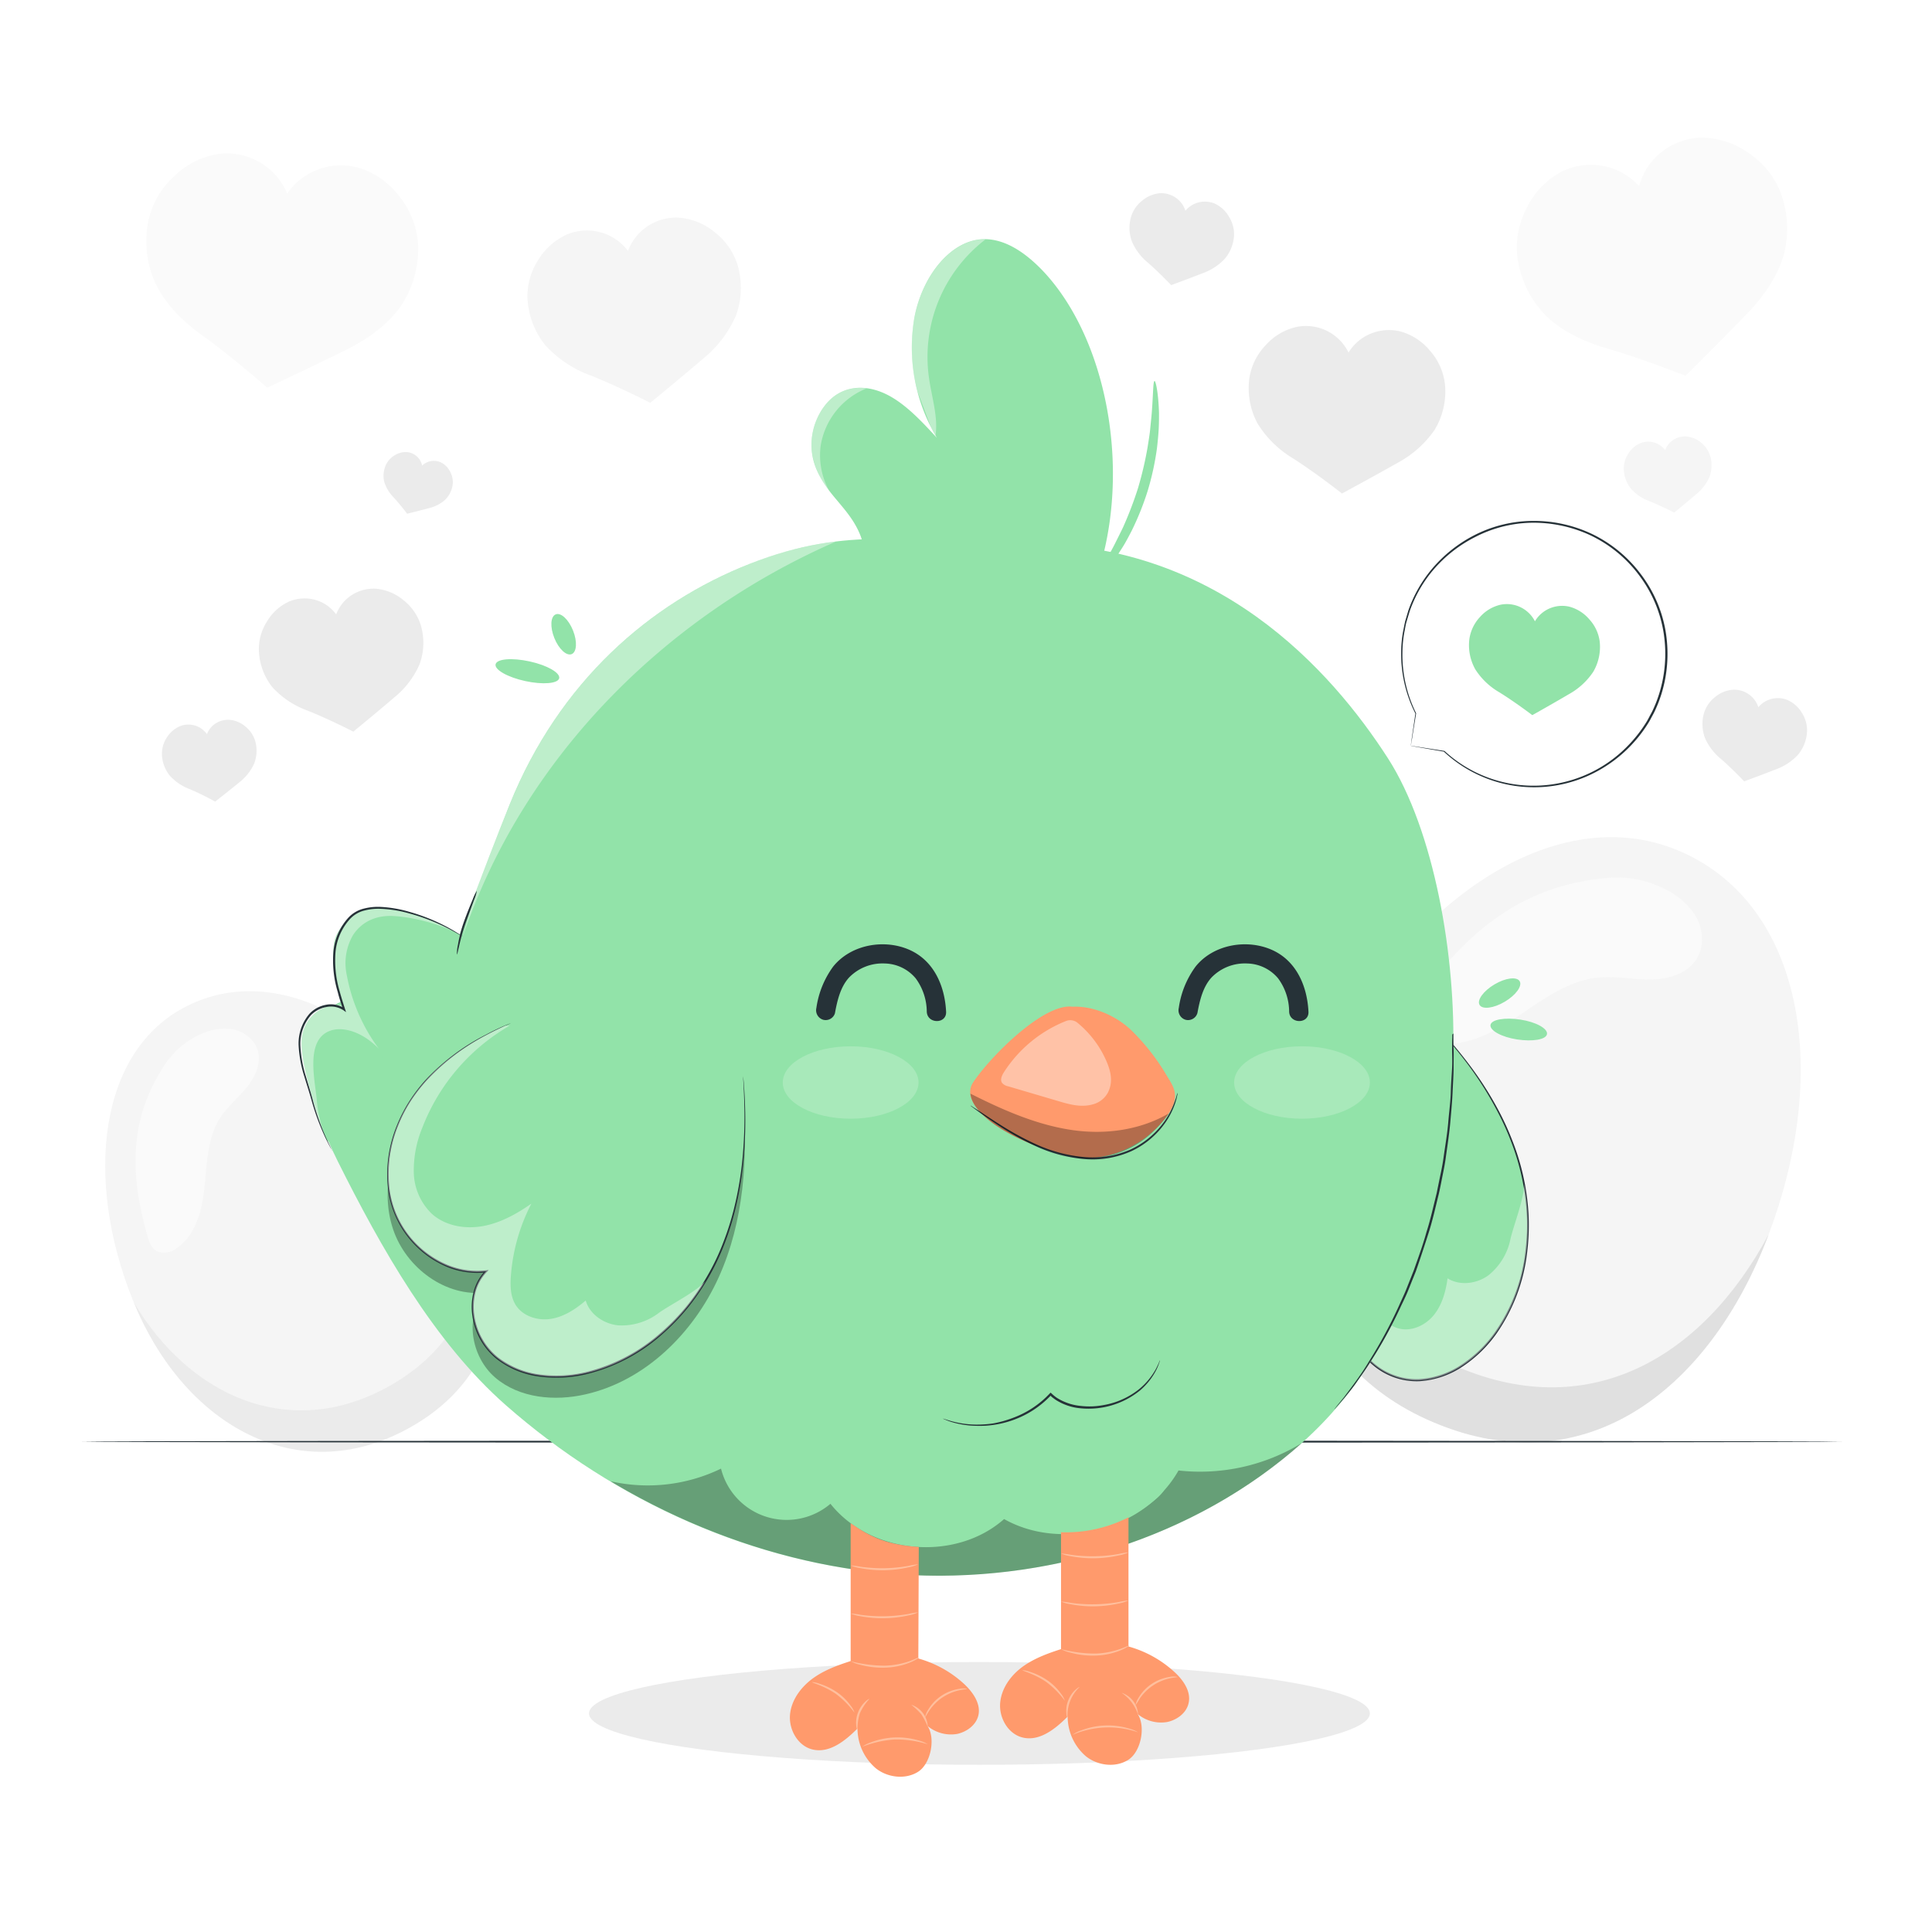 <svg class="animated" id="freepik_stories-cute-chicken" xmlns="http://www.w3.org/2000/svg" viewBox="0 0 500 500" version="1.1" xmlns:xlink="http://www.w3.org/1999/xlink" xmlns:svgjs="http://svgjs.com/svgjs"><style>svg#freepik_stories-cute-chicken:not(.animated) .animable {opacity: 0;}svg#freepik_stories-cute-chicken.animated #freepik--background-complete--inject-50 {animation: 1s 1 forwards cubic-bezier(.36,-0.01,.5,1.38) slideDown;animation-delay: 0s;}svg#freepik_stories-cute-chicken.animated #freepik--Floor--inject-50 {animation: 1s 1 forwards cubic-bezier(.36,-0.01,.5,1.38) fadeIn;animation-delay: 0s;}svg#freepik_stories-cute-chicken.animated #freepik--speech-bubble--inject-50 {animation: 1s 1 forwards cubic-bezier(.36,-0.01,.5,1.38) lightSpeedRight;animation-delay: 0s;}svg#freepik_stories-cute-chicken.animated #freepik--Chicken--inject-50 {animation: 1s 1 forwards cubic-bezier(.36,-0.01,.5,1.38) slideUp;animation-delay: 0s;}            @keyframes slideDown {                0% {                    opacity: 0;                    transform: translateY(-30px);                }                100% {                    opacity: 1;                    transform: translateY(0);                }            }                    @keyframes fadeIn {                0% {                    opacity: 0;                }                100% {                    opacity: 1;                }            }                    @keyframes lightSpeedRight {              from {                transform: translate3d(50%, 0, 0) skewX(-20deg);                opacity: 0;              }              60% {                transform: skewX(10deg);                opacity: 1;              }              80% {                transform: skewX(-2deg);              }              to {                opacity: 1;                transform: translate3d(0, 0, 0);              }            }                    @keyframes slideUp {                0% {                    opacity: 0;                    transform: translateY(30px);                }                100% {                    opacity: 1;                    transform: inherit;                }            }        </style><g id="freepik--background-complete--inject-50" style="transform-origin: 247.444px 246.183px 0px;" class="animable"><path d="M420.23,121.51a7,7,0,0,1,1.16-4.08,6.75,6.75,0,0,1,3.13-2.73,5.47,5.47,0,0,1,6.41,1.78,5.62,5.62,0,0,1,1.32-2,5.52,5.52,0,0,1,4.08-1.53,6.8,6.8,0,0,1,3.85,1.56A7.11,7.11,0,0,1,442.6,118a8.57,8.57,0,0,1-.18,5.39,12.07,12.07,0,0,1-3.49,4.56c-2.43,2.08-5.64,4.71-5.64,4.71s-3.38-1.74-6.35-2.92a12.18,12.18,0,0,1-4.78-3.18A8.57,8.57,0,0,1,420.23,121.51Z" style="fill: rgb(245, 245, 245); transform-origin: 431.588px 122.802px 0px;" id="elvccjyig23p" class="animable"></path><path d="M67,168.39a13.26,13.26,0,0,1,2.17-7.67A12.72,12.72,0,0,1,75,155.6a10.42,10.42,0,0,1,8.18.23A10.25,10.25,0,0,1,87,159a10.24,10.24,0,0,1,2.48-3.77,10.43,10.43,0,0,1,7.66-2.88,12.75,12.75,0,0,1,7.23,2.94,13.24,13.24,0,0,1,4.54,6.54,16.14,16.14,0,0,1-.34,10.12,22.84,22.84,0,0,1-6.55,8.56c-4.55,3.9-10.59,8.84-10.59,8.84s-6.34-3.27-11.92-5.48a22.76,22.76,0,0,1-9-6A16.15,16.15,0,0,1,67,168.39Z" style="fill: rgb(235, 235, 235); transform-origin: 88.279px 170.845px 0px;" id="elb32o0hwzhyj" class="animable"></path><path d="M323.36,97.72a15.76,15.76,0,0,1,4.28-8.47,15.16,15.16,0,0,1,8-4.66A12.27,12.27,0,0,1,349,91.24a12.28,12.28,0,0,1,3.74-3.85,12.49,12.49,0,0,1,9.62-1.63,15.23,15.23,0,0,1,7.78,5.07,15.81,15.81,0,0,1,3.82,8.68,19.17,19.17,0,0,1-2.69,11.75,27.26,27.26,0,0,1-9.59,8.53c-6.21,3.52-14.38,7.93-14.38,7.93s-6.68-5.27-12.7-9.11a27.35,27.35,0,0,1-9.14-9A19.24,19.24,0,0,1,323.36,97.72Z" style="fill: rgb(235, 235, 235); transform-origin: 348.603px 106.042px 0px;" id="eljtfvgk2gt4" class="animable"></path><path d="M292.73,56.06a8.46,8.46,0,0,1,2.9-4.16A8.16,8.16,0,0,1,300.24,50a6.64,6.64,0,0,1,4.88,1.85,6.54,6.54,0,0,1,1.67,2.68,6.51,6.51,0,0,1,2.28-1.75,6.64,6.64,0,0,1,5.21-.13A8.08,8.08,0,0,1,318,56a8.51,8.51,0,0,1,1.37,4.89,10.3,10.3,0,0,1-2.32,6,14.46,14.46,0,0,1-5.73,3.79c-3.56,1.4-8.22,3.11-8.22,3.11s-3.14-3.3-6-5.79a14.55,14.55,0,0,1-4.15-5.47A10.24,10.24,0,0,1,292.73,56.06Z" style="fill: rgb(235, 235, 235); transform-origin: 305.842px 61.892px 0px;" id="el54826sdeadb" class="animable"></path><path d="M441,184.52a8.41,8.41,0,0,1,2.91-4.16,8.1,8.1,0,0,1,4.61-1.86,6.54,6.54,0,0,1,6.54,4.53,6.56,6.56,0,0,1,7.5-1.88,8.11,8.11,0,0,1,3.73,3.27,8.37,8.37,0,0,1,1.37,4.89,10.17,10.17,0,0,1-2.32,6,14.5,14.5,0,0,1-5.72,3.79c-3.56,1.4-8.23,3.11-8.23,3.11s-3.13-3.3-6-5.79a14.47,14.47,0,0,1-4.16-5.47A10.31,10.31,0,0,1,441,184.52Z" style="fill: rgb(235, 235, 235); transform-origin: 454.13px 190.351px 0px;" id="ellulmgsh1i6o" class="animable"></path><path d="M136.51,77.16a17.14,17.14,0,0,1,2.81-9.92,16.52,16.52,0,0,1,7.61-6.64,13.33,13.33,0,0,1,15.59,4.34,13.31,13.31,0,0,1,13.13-8.61,16.47,16.47,0,0,1,9.36,3.8,17.17,17.17,0,0,1,5.88,8.47,20.92,20.92,0,0,1-.44,13.11A29.58,29.58,0,0,1,182,92.8c-5.9,5.06-13.72,11.45-13.72,11.45S160,100,152.81,97.15a29.57,29.57,0,0,1-11.62-7.73A20.89,20.89,0,0,1,136.51,77.16Z" style="fill: rgb(245, 245, 245); transform-origin: 164.119px 80.281px 0px;" id="elz0ks5croy4" class="animable"></path><path d="M38.41,57.06A21.88,21.88,0,0,1,45,45.68a21,21,0,0,1,11.47-5.82A16.93,16.93,0,0,1,74.33,50.08a16.92,16.92,0,0,1,18.9-6.54,21,21,0,0,1,10.37,7.61,21.93,21.93,0,0,1,4.62,12.29,26.63,26.63,0,0,1-4.64,16c-3.43,4.78-8.65,8.44-13.92,11.05-8.86,4.4-20.5,9.85-20.5,9.85s-8.83-7.8-16.86-13.58C47.53,83.38,43,78.92,40.37,73.64A26.62,26.62,0,0,1,38.41,57.06Z" style="fill: rgb(250, 250, 250); transform-origin: 73.055px 70.024px 0px;" id="el85v5h03v6ex" class="animable"></path><path d="M392.73,66.8a21.84,21.84,0,0,1,2.35-12.92,21,21,0,0,1,8.85-9.34,16.94,16.94,0,0,1,20.28,3.61,17,17,0,0,1,3.47-6.58,17.24,17.24,0,0,1,12.13-5.93,21,21,0,0,1,12.32,3.69,21.85,21.85,0,0,1,8.49,10,26.62,26.62,0,0,1,1,16.67c-1.63,5.66-5.31,10.86-9.4,15.09-6.87,7.12-16,16.17-16,16.17s-10.93-4.38-20.44-7.12c-5.65-1.64-11.43-4.31-15.66-8.4A26.53,26.53,0,0,1,392.73,66.8Z" style="fill: rgb(250, 250, 250); transform-origin: 427.534px 66.448px 0px;" id="elw7piw6kbxa" class="animable"></path><path d="M99.82,120.43a5.61,5.61,0,0,1,2.23-2.54,5.4,5.4,0,0,1,3.2-.89,4.39,4.39,0,0,1,4,3.49,4.38,4.38,0,0,1,5.11-.69,5.43,5.43,0,0,1,2.23,2.46,5.6,5.6,0,0,1,.54,3.34,6.88,6.88,0,0,1-2,3.82,9.72,9.72,0,0,1-4.08,2.08c-2.46.66-5.68,1.45-5.68,1.45s-1.84-2.43-3.57-4.3a9.84,9.84,0,0,1-2.35-3.93A6.8,6.8,0,0,1,99.82,120.43Z" style="fill: rgb(235, 235, 235); transform-origin: 108.226px 124.973px 0px;" id="eluahnydydrvn" class="animable"></path><path d="M41.91,195.13a7.54,7.54,0,0,1,1.34-4.37,7.41,7.41,0,0,1,3.44-2.87,6,6,0,0,1,4.7.24A6.12,6.12,0,0,1,53.56,190,5.88,5.88,0,0,1,55,187.84a6,6,0,0,1,4.44-1.55,7.27,7.27,0,0,1,4.11,1.77,7.66,7.66,0,0,1,2.53,3.82,9.28,9.28,0,0,1-.33,5.8,13.17,13.17,0,0,1-3.87,4.84c-2.66,2.18-6.19,4.93-6.19,4.93s-3.6-2-6.78-3.3a12.94,12.94,0,0,1-5.07-3.54A9.19,9.19,0,0,1,41.91,195.13Z" style="fill: rgb(235, 235, 235); transform-origin: 54.153px 196.863px 0px;" id="elinc2y4eimxm" class="animable"></path><ellipse cx="253.48" cy="443.43" rx="101.05" ry="13.3" style="fill: rgb(235, 235, 235); transform-origin: 253.48px 443.43px 0px;" id="elyajycwhifo9" class="animable"></ellipse><path d="M457.9,319c-15.57,41.61-48.82,66.24-88.58,48.3-37.36-16.86-43.93-59.54-22.39-98.38,21.28-38.36,57.94-62.13,88.58-48.3S473.92,276.14,457.9,319Z" style="fill: rgb(245, 245, 245); transform-origin: 400.362px 294.942px 0px;" id="elmc18vftf8s" class="animable"></path><path d="M431.24,230.27a19.23,19.23,0,0,1,7,5.92,11.57,11.57,0,0,1,2,9.11c-1.4,6.12-7.66,8.18-13.25,8.21-4.58,0-9.17-1-13.74-.47-7.78.87-14.33,5.94-20.86,10.28-6.79,4.52-14.94,8.55-22.85,6.1a7.16,7.16,0,0,1-4.07-2.89c-1.66-2.64-.24-5.09,1.21-7.16,13-18.73,27.85-30.67,50.6-32.28l1.75,0A27.67,27.67,0,0,1,431.24,230.27Z" style="fill: rgb(250, 250, 250); transform-origin: 402.595px 248.626px 0px;" id="el1fka6u3sjcb" class="animable"></path><path d="M375.74,353.1c-32.52-14.67-41.7-48.92-29.31-83.18-20.93,38.59-14.18,80.72,22.88,97.44,39.64,17.89,72.8-6.54,88.43-47.91C440.41,351.87,410.57,368.82,375.74,353.1Z" style="fill: rgb(224, 224, 224); transform-origin: 396.219px 321.609px 0px;" id="elvpxih1ragq" class="animable"></path><path d="M117.8,294.63c17.2,29.4,15.74,61.09-14.18,76-28.1,14-56.66-2.71-69.31-34.32-12.5-31.22-8.88-64.52,14.17-76S100.1,264.37,117.8,294.63Z" style="fill: rgb(245, 245, 245); transform-origin: 78.047px 316.074px 0px;" id="elqzq2pripicg" class="animable"></path><path d="M52.17,267.54a14.78,14.78,0,0,1,6.9-1.29,8.89,8.89,0,0,1,6.38,3.22c3,3.79,1.16,8.51-1.53,11.85-2.2,2.74-5,5-6.93,7.94-3.25,5.05-3.41,11.4-4,17.37-.61,6.23-2.15,13-7.44,16.54a5.44,5.44,0,0,1-3.68,1c-2.38-.29-3.14-2.32-3.68-4.18-4.83-16.81-4.74-31.41,5.32-45.71l.87-1A21.24,21.24,0,0,1,52.17,267.54Z" style="fill: rgb(250, 250, 250); transform-origin: 51.036px 295.211px 0px;" id="elgzyi16k6r6i" class="animable"></path><path d="M98.31,360C73.84,372.22,49,361.1,34.68,337.15c12.8,31.12,41.11,47.5,69,33.57C133.5,355.82,135,324.28,118,295,128.89,321,124.52,346.9,98.31,360Z" style="fill: rgb(235, 235, 235); transform-origin: 81.792px 335.365px 0px;" id="el4w1f59w9l9t" class="animable"></path></g><g id="freepik--Floor--inject-50" style="transform-origin: 248.94px 373.1px 0px;" class="animable"><path d="M476.67,373.1c0,.14-102,.26-227.72.26s-227.74-.12-227.74-.26,101.94-.26,227.74-.26S476.67,373,476.67,373.1Z" style="fill: rgb(38, 50, 56); transform-origin: 248.94px 373.1px 0px;" id="elrbkv2v05vdl" class="animable"></path></g><g id="freepik--speech-bubble--inject-50" style="transform-origin: 397.083px 169.277px 0px;" class="animable"><path d="M365.1,193l1.31-8.4a34.32,34.32,0,1,1,7.39,9.82v0Z" style="fill: rgb(255, 255, 255); transform-origin: 397.082px 169.206px 0px;" id="elzwohaov8z0h" class="animable"></path><path d="M365.1,193l.59.08,1.7.26,6.44,1-.1.16v0a.1.1,0,0,1,0-.14.09.09,0,0,1,.12,0,34,34,0,0,0,48-1.95,35.39,35.39,0,0,0,4.4-5.8c.31-.53.58-1.09.88-1.64a17.54,17.54,0,0,0,.84-1.68,31,31,0,0,0,1.36-3.55,34.64,34.64,0,0,0,1.27-15.61A33.33,33.33,0,0,0,424.29,149a33.9,33.9,0,0,0-12.77-10.5,34.91,34.91,0,0,0-15.43-3.21A33.1,33.1,0,0,0,381.74,139,35,35,0,0,0,371,147.42a33.62,33.62,0,0,0-6.15,10.7c-.29.93-.56,1.85-.83,2.75s-.38,1.82-.57,2.71a31.62,31.62,0,0,0-.5,5.2,34.11,34.11,0,0,0,3.54,15.81s0,0,0,.06c-.44,2.68-.79,4.76-1,6.2-.12.7-.21,1.24-.28,1.62s-.11.56-.11.56,0-.17.07-.53.12-.92.22-1.61c.21-1.45.52-3.56.92-6.27v.06a34.06,34.06,0,0,1-3.69-15.91,31.06,31.06,0,0,1,.48-5.25c.18-.9.35-1.82.56-2.75l.82-2.78a34.31,34.31,0,0,1,6.19-10.85,35.53,35.53,0,0,1,10.85-8.61,33.53,33.53,0,0,1,14.55-3.71,35.12,35.12,0,0,1,15.66,3.24,34.38,34.38,0,0,1,13,10.65,33.71,33.71,0,0,1,6.44,15.36,35.06,35.06,0,0,1-1.29,15.84,33.1,33.1,0,0,1-1.39,3.6,18.13,18.13,0,0,1-.85,1.71c-.31.55-.58,1.12-.91,1.66A35.39,35.39,0,0,1,411,200.77a34.24,34.24,0,0,1-23,1.76,34.34,34.34,0,0,1-14.33-8l.16-.13v0a.1.1,0,0,1,0,.14.09.09,0,0,1-.07,0l-6.49-1.13-1.66-.29C365.28,193.08,365.1,193,365.1,193Z" style="fill: rgb(38, 50, 56); transform-origin: 397.083px 169.277px 0px;" id="eli11kyjo8xp8" class="animable"></path><path d="M380.27,165.39A10.57,10.57,0,0,1,383,159.7a10.13,10.13,0,0,1,5.3-3.19,8.16,8.16,0,0,1,8.94,4.28,8.12,8.12,0,0,1,2.45-2.6,8.26,8.26,0,0,1,6.38-1.2,10.23,10.23,0,0,1,5.24,3.29A10.49,10.49,0,0,1,414,166a12.78,12.78,0,0,1-1.66,7.85,18.11,18.11,0,0,1-6.29,5.79c-4.1,2.42-9.49,5.44-9.49,5.44s-4.51-3.43-8.56-5.93a18.09,18.09,0,0,1-6.18-5.9A12.76,12.76,0,0,1,380.27,165.39Z" style="fill: #92E3A9; transform-origin: 397.125px 170.708px 0px;" id="elr69n74rfscg" class="animable"></path></g><g id="freepik--Chicken--inject-50" style="transform-origin: 238.821px 260.855px 0px;" class="animable"><path d="M312.47,290.05c-4.52,9.43-7.44,19.89-6.41,30.29s6.47,20.69,15.56,25.84,21.83,4,28.71-3.84c-.35,8.26,8.11,15,16.37,14.89s15.66-5.61,20.44-12.34c9.17-12.9,10.29-30.37,5.55-45.47s-14.74-28.06-26.17-39" style="fill: #92E3A9; transform-origin: 350.644px 308.826px 0px;" id="eloj194nyjean" class="animable"></path><path d="M366.52,260.41s2.51,2.2,6.61,6.62a107.78,107.78,0,0,1,7.05,8.42A88.58,88.58,0,0,1,388,287.72a71.34,71.34,0,0,1,3.49,7.71,60.4,60.4,0,0,1,2.69,8.78,61.58,61.58,0,0,1,1.39,9.74,57.43,57.43,0,0,1-.38,10.43,45.85,45.85,0,0,1-7.92,20.77,33.23,33.23,0,0,1-8.46,8.3,22.68,22.68,0,0,1-11.47,4,17.43,17.43,0,0,1-12-4.15,15.61,15.61,0,0,1-3.94-4.92,12.29,12.29,0,0,1-1.32-6.05l.44.18a20.65,20.65,0,0,1-8.22,5.56,25.39,25.39,0,0,1-9.46,1.48,25.18,25.18,0,0,1-16.29-6.8,33.45,33.45,0,0,1-8.65-13.37,38.6,38.6,0,0,1-1.76-7,42.12,42.12,0,0,1-.44-6.6,56.15,56.15,0,0,1,3.9-19.23,57.23,57.23,0,0,1,2.87-6.52l-.18.43-.55,1.25c-.48,1.11-1.19,2.74-2,4.9A57,57,0,0,0,306,315.8a41.36,41.36,0,0,0,.47,6.54,37.16,37.16,0,0,0,1.77,6.91,33,33,0,0,0,8.58,13.17,24.69,24.69,0,0,0,16,6.64,24.76,24.76,0,0,0,9.27-1.46,20.09,20.09,0,0,0,8-5.42l.48-.54,0,.71a11.91,11.91,0,0,0,1.28,5.8,15.24,15.24,0,0,0,3.82,4.76,17,17,0,0,0,11.63,4A22.3,22.3,0,0,0,378.52,353a32.82,32.82,0,0,0,8.33-8.16,45.42,45.42,0,0,0,7.86-20.55,56.36,56.36,0,0,0,.4-10.33,61.15,61.15,0,0,0-4-18.41,70.57,70.57,0,0,0-3.45-7.68A88.91,88.91,0,0,0,380,275.62c-2.56-3.42-4.95-6.22-7-8.45s-3.65-3.91-4.77-5c-.54-.56-1-1-1.27-1.28Z" style="fill: rgb(38, 50, 56); transform-origin: 350.676px 308.937px 0px;" id="elm3gz96wd0k" class="animable"></path><g id="el15cyapbwiqk"><g style="opacity: 0.4; transform-origin: 350.641px 324.006px 0px;" class="animable" id="el5ak9zqk8pnt"><path d="M394.43,306.54c0,3.76-2.67,10.45-3.52,14.09a16,16,0,0,1-5.71,9.42c-3,2.2-7.4,2.78-10.57.78-.47,3.42-1.41,6.89-3.6,9.56s-5.86,4.33-9.17,3.38c-2.52-.72-4.42-2.77-6-4.86a48.6,48.6,0,0,1-8.42-17.44c-1.09,4.53-2.66,9-5.54,12.71s-7.25,6.38-11.91,6.37a15.26,15.26,0,0,1-10.58-4.82,28.68,28.68,0,0,1-6.1-10.16,52.06,52.06,0,0,1-.66-34.79l-.85.77c-4.11,9-6.71,18.94-5.73,28.79,1,10.4,6.47,20.69,15.56,25.84s21.83,4,28.71-3.84c-.35,8.26,8.11,15,16.37,14.89s15.66-5.61,20.44-12.34C394.9,334,396.88,319.8,394.43,306.54Z" style="fill: rgb(255, 255, 255); transform-origin: 350.641px 324.006px 0px;" id="el0w6ti55c9z7" class="animable"></path></g></g><path d="M263.65,140.76c51-1.32,81.07,33,95.54,55.47,12,18.66,17.7,51.55,16.86,77-1.22,37.07-11,75-38.9,100S270.37,410,232.78,407.45s-73.63-19-101.77-43.7c-18.68-16.37-32.54-41.07-43.57-63.16C80.57,286.84,75.5,269.53,84,261.92c7.47-6.66,25.26-6.2,32.37-13.18,0,0,9-24.3,15.57-40.65,12.78-31.6,36.2-52,62.11-62.18s41.66-5.32,69.57-5.15" style="fill: #92E3A9; transform-origin: 227.836px 273.622px 0px;" id="elumw9yj8v75n" class="animable"></path><path d="M270.53,70.78c-4.59-5-10.17-9.05-16.07-8.88-8.25.25-15.61,9.19-17.76,20a45.39,45.39,0,0,0,5.75,31.39c-3.7-4-7.46-8.06-11.81-10.58s-9.45-3.35-13.79-.8-7.58,9-6.7,15.36c.62,4.5,3.07,8.1,5.58,11.15s5.26,5.95,6.88,10,1.73,9.62-.78,12.69l61.19.51C293.05,125.11,287.55,89.53,270.53,70.78Z" style="fill: #92E3A9; transform-origin: 249.014px 106.757px 0px;" id="el36y709nf296" class="animable"></path><path d="M309.89,262.17c.59-3.19,1.39-6.7,3.63-9.17a12,12,0,0,1,9.26-3.65,10.72,10.72,0,0,1,8,3.86,14.66,14.66,0,0,1,2.85,8.63c.15,3.2,5.16,3.22,5,0-.31-6.46-3-13-9.21-15.9-6.56-3.05-15.36-1.59-20,4.2a23.61,23.61,0,0,0-4.35,10.7,2.56,2.56,0,0,0,1.74,3.07,2.52,2.52,0,0,0,3.08-1.74Z" style="fill: rgb(38, 50, 56); transform-origin: 321.813px 254.317px 0px;" id="el3ypwv953paz" class="animable"></path><path d="M216.09,262.17c.59-3.19,1.39-6.7,3.63-9.17a12.06,12.06,0,0,1,9.27-3.65,10.7,10.7,0,0,1,8,3.86,14.74,14.74,0,0,1,2.86,8.63c.15,3.2,5.15,3.22,5,0-.31-6.46-3-13-9.22-15.9-6.55-3.05-15.35-1.59-20,4.2a23.72,23.72,0,0,0-4.35,10.7,2.57,2.57,0,0,0,1.75,3.07,2.51,2.51,0,0,0,3.07-1.74Z" style="fill: rgb(38, 50, 56); transform-origin: 228.03px 254.317px 0px;" id="el3pznnlgz6v9" class="animable"></path><g id="el8t7id9znudu"><g style="opacity: 0.2; transform-origin: 220.15px 280.15px 0px;" class="animable" id="elvc5ds2ygbs"><ellipse cx="220.15" cy="280.15" rx="17.57" ry="9.37" style="fill: rgb(255, 255, 255); transform-origin: 220.15px 280.15px 0px;" id="elnon7940bjd" class="animable"></ellipse></g></g><g id="elmbaxdk42gu"><g style="opacity: 0.2; transform-origin: 336.96px 280.15px 0px;" class="animable" id="elinmgw7w21k9"><ellipse cx="336.96" cy="280.15" rx="17.57" ry="9.37" style="fill: rgb(255, 255, 255); transform-origin: 336.96px 280.15px 0px;" id="eldbhir6hx7tr" class="animable"></ellipse></g></g><path d="M302.1,278.61a56.35,56.35,0,0,0-9.4-12.06c-4-3.78-10-6.32-15.25-6l.19,0c-7.41-1.11-21.35,12.88-25.79,19.57-4.31,6.49,10.28,16.38,28,19.66h.57a26.82,26.82,0,0,0,20.09-9.13C306,284.53,304.05,281.75,302.1,278.61Z" style="fill: rgb(255, 154, 108); transform-origin: 277.592px 280.134px 0px;" id="elxf2zm27cpi" class="animable"></path><path d="M304.78,282.83a3.87,3.87,0,0,1-.11.65c-.05.23-.1.49-.17.79s-.2.67-.31,1.06a20.18,20.18,0,0,1-3.31,6.16,22.15,22.15,0,0,1-8.1,6.44,24.62,24.62,0,0,1-12.5,2A37.74,37.74,0,0,1,268,296.6a71.07,71.07,0,0,1-9.07-5c-2.47-1.61-4.42-3-5.76-3.95l-1.53-1.13a3,3,0,0,1-.51-.42,3.18,3.18,0,0,1,.57.34l1.59,1c1.37.91,3.35,2.24,5.84,3.81a75.19,75.19,0,0,0,9.06,4.91,38,38,0,0,0,12.1,3.26,24.56,24.56,0,0,0,12.26-1.92,22.14,22.14,0,0,0,8-6.24,20.8,20.8,0,0,0,3.4-6c.14-.38.26-.72.36-1s.16-.55.22-.77A2.71,2.71,0,0,1,304.78,282.83Z" style="fill: rgb(38, 50, 56); transform-origin: 277.955px 291.443px 0px;" id="el6j1w7fwjyu4" class="animable"></path><g id="el3mjh3b51wj7"><g style="opacity: 0.3; transform-origin: 276.82px 291.41px 0px;" class="animable" id="el1wse9wxpq9ti"><path d="M277.71,292.49c-9.26-1.31-18-5.14-26.57-9.46.57,6.23,13.47,13.94,28.74,16.76h1.51a24.55,24.55,0,0,0,17.11-7,27.27,27.27,0,0,0,4-4.65C295.07,292.48,286.14,293.67,277.71,292.49Z" id="elvpffa7nutd" style="transform-origin: 276.82px 291.41px 0px;" class="animable"></path></g></g><path d="M298.8,98.6c.31,0,1,3.12,1.15,8.34,0,1.31,0,2.74-.09,4.27s-.25,3.16-.45,4.88a71.63,71.63,0,0,1-2.41,11,72.6,72.6,0,0,1-4.2,10.43c-.81,1.53-1.56,3-2.39,4.28s-1.58,2.51-2.33,3.58c-3,4.25-5.42,6.44-5.66,6.24s1.55-2.85,4.11-7.24c.64-1.1,1.33-2.3,2-3.64s1.38-2.75,2.11-4.26a96.58,96.58,0,0,0,3.88-10.16A93.06,93.06,0,0,0,297,115.73c.25-1.65.53-3.22.67-4.71s.3-2.86.4-4.13C298.47,101.82,298.4,98.64,298.8,98.6Z" style="fill: #92E3A9; transform-origin: 291.174px 125.116px 0px;" id="el5tqpzf7jj0k" class="animable"></path><path d="M104.15,235.79c-6.63-1.09-10.93-1.88-15.18,3.34-2.62,3.2-2.74,4.84-2.66,9a53.06,53.06,0,0,0,2.17,12.2C86,259,77.84,262,78.07,270.26c.09,2.79.6,7.58,5.39,22.19,2.38,7.26,2.21-1.88,6.22,4.61l.45-6.91c5.52-18,22-31.39,38.13-41.07C123,243.4,111.79,237,104.15,235.79Z" style="fill: #92E3A9; transform-origin: 103.163px 266.025px 0px;" id="elellkg4xqg99" class="animable"></path><g id="el2v4n8xxuh3j"><g style="opacity: 0.4; transform-origin: 167.985px 191.6px 0px;" class="animable" id="elukc5j5rjwys"><path d="M216.41,140.13a88.83,88.83,0,0,0-22.33,5.78c-25.91,10.2-49.33,30.58-62.11,62.18-3.05,7.53-6.59,16.75-9.53,24.51l-2.88,10.47C134.89,196.78,171.71,159.62,216.41,140.13Z" style="fill: rgb(255, 255, 255); transform-origin: 167.985px 191.6px 0px;" id="elhmq7hdygst" class="animable"></path></g></g><g id="elwhs01gn4r6m"><g style="opacity: 0.4; transform-origin: 217.152px 113.661px 0px;" class="animable" id="elo23w4udr3v"><path d="M212.4,115.3a19.25,19.25,0,0,1,11.9-14.79,11.47,11.47,0,0,0-7.45,1.41c-4.35,2.55-7.58,9-6.7,15.36a20.69,20.69,0,0,0,4.4,9.66A19,19,0,0,1,212.4,115.3Z" style="fill: rgb(255, 255, 255); transform-origin: 217.152px 113.661px 0px;" id="eltr631r3v1ds" class="animable"></path></g></g><g id="eltg53mebpn6a"><g style="opacity: 0.4; transform-origin: 245.517px 87.315px 0px;" class="animable" id="el4y5wnh5r53"><path d="M240.9,110.49c.39.75.79,1.49,1.22,2.2.68-4.92-1-9.89-1.69-14.85a38.33,38.33,0,0,1,14.64-35.9c-.2,0-.41,0-.61,0-8.25.25-15.61,9.19-17.76,20a43.92,43.92,0,0,0,.8,19.52Z" style="fill: rgb(255, 255, 255); transform-origin: 245.517px 87.315px 0px;" id="elnp4x3m0s1im" class="animable"></path></g></g><g id="elsn0p33oyee"><g style="opacity: 0.4; transform-origin: 98.813px 264.795px 0px;" class="animable" id="el4cd54e8hp4f"><path d="M104.15,235.79c-6.63-1.09-10.93-1.88-15.18,3.34-2.62,3.2-2.74,4.84-2.66,9a53.06,53.06,0,0,0,2.17,12.2C86,259,77.84,262,78.07,270.26c.09,2.79.6,7.58,5.39,22.19a13,13,0,0,0,.86,2.15A36.88,36.88,0,0,1,82,284.9c-.34-4.42-2.59-13.48,1.57-17.06,3.36-2.89,9.58-1.47,14.48,3.58a45.77,45.77,0,0,1-8.29-19A14.49,14.49,0,0,1,91.36,242c2.37-3.63,6.22-5.19,10.55-4.93,6.28.36,14,2.83,17.65,5.15C114.49,239.09,108.69,236.54,104.15,235.79Z" style="fill: rgb(255, 255, 255); transform-origin: 98.813px 264.795px 0px;" id="eldcsl9yd81cw" class="animable"></path></g></g><path d="M86,297.83a1.23,1.23,0,0,1-.13-.2l-.35-.61c-.29-.54-.72-1.35-1.22-2.41a60.23,60.23,0,0,1-3.53-9.35c-.54-2-1.27-4.23-2-6.63a31.93,31.93,0,0,1-1.48-7.9,11.82,11.82,0,0,1,2.82-8.39,7.77,7.77,0,0,1,4.22-2.29,6.39,6.39,0,0,1,4.86.95l-.4.29c-.46-1.42-1-3-1.37-4.51a28.14,28.14,0,0,1-1.14-10.4,15.2,15.2,0,0,1,3.88-8.89,8.08,8.08,0,0,1,3.94-2.33,14.81,14.81,0,0,1,4.29-.46A31.9,31.9,0,0,1,106,236a48.83,48.83,0,0,1,10.27,4.21c1.14.64,2,1.18,2.59,1.55l.66.42.21.16-.24-.11-.68-.38c-.6-.34-1.49-.85-2.64-1.46a50.83,50.83,0,0,0-10.27-4,31.07,31.07,0,0,0-7.49-1.19,14.14,14.14,0,0,0-4.16.46,7.57,7.57,0,0,0-3.72,2.23,14.72,14.72,0,0,0-3.71,8.61,27.92,27.92,0,0,0,1.13,10.21c.42,1.54.9,3.06,1.36,4.48l.25.75-.64-.46a5.85,5.85,0,0,0-4.47-.86,7.24,7.24,0,0,0-4,2.13,11.34,11.34,0,0,0-2.71,8,31.21,31.21,0,0,0,1.41,7.79c.69,2.39,1.41,4.61,1.93,6.66a65.75,65.75,0,0,0,3.36,9.36c.48,1.07.88,1.89,1.14,2.44l.3.64C86,297.75,86,297.82,86,297.83Z" style="fill: rgb(38, 50, 56); transform-origin: 98.499px 266.259px 0px;" id="elqlgkrdcifhr" class="animable"></path><path d="M123.42,230.52a11.5,11.5,0,0,1-.75,2.43c-.6,1.65-1.32,3.6-2.1,5.75-1.6,4.48-2.13,8.35-2.32,8.31a10.36,10.36,0,0,1,.27-2.53,35.38,35.38,0,0,1,1.55-5.95c.81-2.27,1.64-4.26,2.25-5.71A12.85,12.85,0,0,1,123.42,230.52Z" style="fill: rgb(38, 50, 56); transform-origin: 120.834px 238.765px 0px;" id="elxx07398kb4" class="animable"></path><g id="el9hb2w4wffbg"><g style="opacity: 0.3; transform-origin: 146.556px 315.989px 0px;" class="animable" id="el3gzovlnwqi8"><path d="M192.32,284l-60.09-13.76c-9.64,4.05-18.78,9.93-24.92,18.39s-8.91,19.76-5.53,29.65,13.64,17.51,24,16.2c-5.74,5.94-3.92,16.61,2.34,22s15.43,6.22,23.48,4.36C167,357.33,179.47,345,186,330.57S193.59,299.8,192.32,284Z" id="el8w9fjgnpw6y" style="transform-origin: 146.556px 315.989px 0px;" class="animable"></path></g></g><path d="M132.23,264.79c-9.64,4-18.78,9.93-24.92,18.38s-8.9,19.77-5.53,29.66,13.64,17.51,24,16.2c-5.74,5.94-3.92,16.61,2.34,22s15.43,6.21,23.48,4.36c15.42-3.55,27.86-15.87,34.35-30.3s7.63-30.77,6.36-46.54" style="fill: #92E3A9; transform-origin: 146.548px 310.537px 0px;" id="el0jw4j32bmkvl" class="animable"></path><path d="M192.32,278.55s.41,3.31.54,9.34c.06,3,0,6.7-.32,11a88,88,0,0,1-2.31,14.36,70.12,70.12,0,0,1-2.51,8.08,61.48,61.48,0,0,1-9.26,16.55,56.74,56.74,0,0,1-7.21,7.54,45.8,45.8,0,0,1-19.72,10.27,33.25,33.25,0,0,1-11.83.58,22.75,22.75,0,0,1-11.24-4.63,17.43,17.43,0,0,1-6.21-11.07,15.72,15.72,0,0,1,.33-6.3,12.36,12.36,0,0,1,3-5.4l.22.43A20.7,20.7,0,0,1,116,328a25.1,25.1,0,0,1-8-5.19,25.06,25.06,0,0,1-7.66-15.9,33.37,33.37,0,0,1,2.41-15.73,37.85,37.85,0,0,1,3.33-6.4,42.18,42.18,0,0,1,4-5.22,56.16,56.16,0,0,1,15.69-11.79,57.59,57.59,0,0,1,6.48-3l-.42.21-1.25.56c-1.08.51-2.7,1.26-4.72,2.35a56.75,56.75,0,0,0-15.54,11.85,43.4,43.4,0,0,0-4,5.2,37.13,37.13,0,0,0-3.26,6.35,33,33,0,0,0-2.34,15.54,24.66,24.66,0,0,0,7.55,15.59,24.72,24.72,0,0,0,7.9,5.07,20.23,20.23,0,0,0,9.59,1.27l.71-.08-.49.51a11.87,11.87,0,0,0-2.9,5.18,15.38,15.38,0,0,0-.31,6.09,17,17,0,0,0,6,10.74,22.35,22.35,0,0,0,11,4.52,32.65,32.65,0,0,0,11.64-.57A45.38,45.38,0,0,0,170.93,345a56.46,56.46,0,0,0,7.17-7.46,61.35,61.35,0,0,0,5.41-8.13,58.85,58.85,0,0,0,3.83-8.28,71.64,71.64,0,0,0,2.53-8,88.6,88.6,0,0,0,2.38-14.3c.36-4.26.44-7.94.41-10.95s-.14-5.34-.22-6.93l-.1-1.8C192.32,278.76,192.32,278.55,192.32,278.55Z" style="fill: rgb(38, 50, 56); transform-origin: 146.545px 310.66px 0px;" id="eloh07uqjlzkc" class="animable"></path><g id="elzetov6p31pc"><g style="opacity: 0.4; transform-origin: 141.441px 310.857px 0px;" class="animable" id="el7vnesmk97v6"><path d="M182.53,331.57c-2.47,2.83-8.93,6-12,8.19A15.89,15.89,0,0,1,160,343c-3.73-.37-7.37-2.83-8.42-6.43-2.61,2.24-5.63,4.21-9,4.75s-7.25-.65-9.1-3.56c-1.4-2.22-1.46-5-1.26-7.63a48.43,48.43,0,0,1,5.3-18.63c-3.82,2.67-8,5-12.59,5.82s-9.65-.05-13.13-3.15a15.31,15.31,0,0,1-4.71-10.63,28.87,28.87,0,0,1,2.19-11.65,52.08,52.08,0,0,1,22.62-26.44l-1.15,0c-9.07,4-17.59,9.69-23.41,17.7-6.14,8.46-8.91,19.77-5.53,29.66s13.64,17.51,24,16.2c-5.74,5.94-3.92,16.61,2.34,22s15.43,6.21,23.48,4.36C164.65,352.39,175.55,343.1,182.53,331.57Z" style="fill: rgb(255, 255, 255); transform-origin: 141.441px 310.857px 0px;" id="elzrp01a6a1vf" class="animable"></path></g></g><g id="elwz7s2guhwmd"><g style="opacity: 0.3; transform-origin: 247.5px 390.596px 0px;" class="animable" id="el8eydaml2uya"><path d="M305,380.56c-8.54,15.1-30,21.08-45.14,12.57-12.6,11.15-34.47,9.22-44.94-3.95a17.5,17.5,0,0,1-28.32-9.1A43.46,43.46,0,0,1,158,383.34c22.7,13.58,48.37,22.28,74.83,24.11C270.29,410,309.1,398.25,337,373.4A50.44,50.44,0,0,1,305,380.56Z" id="el1jhvf0ky305i" style="transform-origin: 247.5px 390.596px 0px;" class="animable"></path></g></g><path d="M237.61,442.47H220.15V394.21c5.32,3.74,9.48,5.56,17.63,6.15Z" style="fill: rgb(255, 154, 108); transform-origin: 228.965px 418.34px 0px;" id="eliz3l00ekxa" class="animable"></path><path d="M249.56,435.85a29,29,0,0,0-15.13-7.34l-12.58.83c-3.8,1.2-7.66,2.42-10.95,4.65s-6,5.65-6.43,9.6,2,8.31,5.89,9.19c4.35,1,8.42-2.29,11.56-5.45a13.58,13.58,0,0,0,4.73,10.29c3,2.42,7.63,3,10.93.93s4.61-8.62,2.47-11.87a9.47,9.47,0,0,0,7.66,2.06c2.49-.54,4.88-2.28,5.48-4.76C253.91,441,251.85,438,249.56,435.85Z" style="fill: rgb(255, 154, 108); transform-origin: 228.878px 444.163px 0px;" id="elzrc2n6z0sg" class="animable"></path><path d="M237.78,429a2.27,2.27,0,0,1-.59.42,12.14,12.14,0,0,1-1.77.87,18.47,18.47,0,0,1-6.33,1.3,22.22,22.22,0,0,1-6.43-.74,9.15,9.15,0,0,1-2.51-.93,35.53,35.53,0,0,0,8.92,1.15,21.44,21.44,0,0,0,6.23-1.13C236.84,429.37,237.73,428.88,237.78,429Z" style="fill: rgb(255, 191, 157); transform-origin: 228.965px 430.291px 0px;" id="el00431peui3m2h" class="animable"></path><path d="M237.61,417.27a9.52,9.52,0,0,1-2.48.79,31,31,0,0,1-12.48.21,9.3,9.3,0,0,1-2.5-.7,18.86,18.86,0,0,1,2.56.34,40.39,40.39,0,0,0,12.35-.21A20.13,20.13,0,0,1,237.61,417.27Z" style="fill: rgb(255, 191, 157); transform-origin: 228.88px 418.037px 0px;" id="elg5hct1gbsut" class="animable"></path><path d="M237.61,404.83a9.52,9.52,0,0,1-2.48.79,30.51,30.51,0,0,1-12.48.21,9.3,9.3,0,0,1-2.5-.7,18.86,18.86,0,0,1,2.56.34,40.64,40.64,0,0,0,6.18.38,39.45,39.45,0,0,0,6.17-.59A20.13,20.13,0,0,1,237.61,404.83Z" style="fill: rgb(255, 191, 157); transform-origin: 228.88px 405.602px 0px;" id="el3h7cidcxhe8" class="animable"></path><path d="M235.82,441.18a6.21,6.21,0,0,1,4.28,5.73,18.25,18.25,0,0,0-1.65-3.23A18.68,18.68,0,0,0,235.82,441.18Z" style="fill: rgb(255, 191, 157); transform-origin: 237.96px 444.045px 0px;" id="el7p9nwojq7lu" class="animable"></path><path d="M225,439.69a13.21,13.21,0,0,0-2.47,3.72,12.92,12.92,0,0,0-.6,4.41c-.06,0-.27-.47-.35-1.32a7.47,7.47,0,0,1,.46-3.28,7.55,7.55,0,0,1,1.82-2.76C224.44,439.87,224.92,439.64,225,439.69Z" style="fill: rgb(255, 191, 157); transform-origin: 223.277px 443.752px 0px;" id="elkj2eo6ej5hd" class="animable"></path><path d="M240.11,451.42a28.06,28.06,0,0,0-8.55-1.25,28.57,28.57,0,0,0-8.43,1.9,8.23,8.23,0,0,1,2.3-1.17,19.24,19.24,0,0,1,12.3-.48A8.25,8.25,0,0,1,240.11,451.42Z" style="fill: rgb(255, 191, 157); transform-origin: 231.62px 450.853px 0px;" id="ele8py78l20n" class="animable"></path><path d="M250.32,437.08c0,.09-.78.1-2,.35a13,13,0,0,0-4.41,1.87,12.71,12.71,0,0,0-3.39,3.38c-.7,1-1,1.74-1.09,1.71a5.12,5.12,0,0,1,.77-1.91,11.27,11.27,0,0,1,3.42-3.61,11.44,11.44,0,0,1,4.63-1.8A4.74,4.74,0,0,1,250.32,437.08Z" style="fill: rgb(255, 191, 157); transform-origin: 244.875px 440.676px 0px;" id="el410eadufe71" class="animable"></path><path d="M221.15,443.25a23.57,23.57,0,0,0-4.82-4.87c-3.15-2.16-6.25-2.87-6.18-3.05a6.43,6.43,0,0,1,2,.44,17.38,17.38,0,0,1,4.47,2.18,14.28,14.28,0,0,1,3.54,3.49A5.53,5.53,0,0,1,221.15,443.25Z" style="fill: rgb(255, 191, 157); transform-origin: 215.649px 439.29px 0px;" id="elr13vicoaghd" class="animable"></path><rect x="274.59" y="389.63" width="17.46" height="49.75" style="fill: rgb(255, 154, 108); transform-origin: 283.32px 414.505px 0px;" id="el166qgvq1kpi" class="animable"></rect><path d="M304,432.76a29,29,0,0,0-15.13-7.34l-12.58.83c-3.8,1.2-7.66,2.42-11,4.65s-6,5.65-6.43,9.61,2,8.3,5.89,9.18c4.35,1,8.42-2.29,11.56-5.45a13.56,13.56,0,0,0,4.73,10.29c3.05,2.43,7.63,3,10.93.93s4.61-8.61,2.46-11.87a9.46,9.46,0,0,0,7.67,2.06c2.49-.54,4.88-2.28,5.48-4.76C308.35,437.86,306.29,434.87,304,432.76Z" style="fill: rgb(255, 154, 108); transform-origin: 283.278px 441.075px 0px;" id="elpph0ck2o0v" class="animable"></path><path d="M292.22,425.87a2.27,2.27,0,0,1-.59.42,12.14,12.14,0,0,1-1.77.87,18.47,18.47,0,0,1-6.33,1.3,21.88,21.88,0,0,1-6.43-.74,9.15,9.15,0,0,1-2.51-.93,35.53,35.53,0,0,0,8.92,1.15,21.44,21.44,0,0,0,6.23-1.13C291.28,426.28,292.17,425.79,292.22,425.87Z" style="fill: rgb(255, 191, 157); transform-origin: 283.405px 427.167px 0px;" id="elovvztw5b4j" class="animable"></path><path d="M292.05,414.18a9.52,9.52,0,0,1-2.48.79,30.51,30.51,0,0,1-12.48.21,9.3,9.3,0,0,1-2.5-.7,18.86,18.86,0,0,1,2.56.34,40.39,40.39,0,0,0,12.35-.21A20.13,20.13,0,0,1,292.05,414.18Z" style="fill: rgb(255, 191, 157); transform-origin: 283.32px 414.952px 0px;" id="el6trvewv1za8" class="animable"></path><path d="M292.05,401.74a9.08,9.08,0,0,1-2.48.79,30.51,30.51,0,0,1-12.48.21,9.3,9.3,0,0,1-2.5-.7,21.1,21.1,0,0,1,2.56.34,40.64,40.64,0,0,0,6.18.38,39.45,39.45,0,0,0,6.17-.59A20.13,20.13,0,0,1,292.05,401.74Z" style="fill: rgb(255, 191, 157); transform-origin: 283.32px 402.512px 0px;" id="elc2mbslzlx3g" class="animable"></path><path d="M290.26,438.09a6.21,6.21,0,0,1,4.28,5.73,10.77,10.77,0,0,0-4.28-5.73Z" style="fill: rgb(255, 191, 157); transform-origin: 292.4px 440.955px 0px;" id="elxon4l9vcdx8" class="animable"></path><path d="M279.39,436.61a9.94,9.94,0,0,0-3.07,8.13,2.56,2.56,0,0,1-.35-1.33,7.47,7.47,0,0,1,.46-3.28,7.55,7.55,0,0,1,1.82-2.76C278.88,436.79,279.36,436.56,279.39,436.61Z" style="fill: rgb(255, 191, 157); transform-origin: 277.667px 440.672px 0px;" id="el3r6kce5wblk" class="animable"></path><path d="M294.55,448.33a23.62,23.62,0,0,0-17,.66,7.76,7.76,0,0,1,2.3-1.18,19.24,19.24,0,0,1,12.3-.48A8.25,8.25,0,0,1,294.55,448.33Z" style="fill: rgb(255, 191, 157); transform-origin: 286.05px 447.768px 0px;" id="elcolsu2qgm1" class="animable"></path><path d="M304.76,434c0,.09-.78.1-2,.35a13.06,13.06,0,0,0-4.41,1.88,12.7,12.7,0,0,0-3.39,3.37,17.91,17.91,0,0,1-1.09,1.71,5.19,5.19,0,0,1,.77-1.91,11.27,11.27,0,0,1,3.42-3.61,11.44,11.44,0,0,1,4.63-1.8A4.74,4.74,0,0,1,304.76,434Z" style="fill: rgb(255, 191, 157); transform-origin: 299.315px 437.595px 0px;" id="elglnaumuvhrp" class="animable"></path><path d="M275.59,440.16a23.85,23.85,0,0,0-4.82-4.87c-3.15-2.15-6.25-2.87-6.18-3.05a6.43,6.43,0,0,1,2,.44,17.38,17.38,0,0,1,4.47,2.18,14.46,14.46,0,0,1,3.54,3.49A5.79,5.79,0,0,1,275.59,440.16Z" style="fill: rgb(255, 191, 157); transform-origin: 270.089px 436.2px 0px;" id="el5e33hh8hrme" class="animable"></path><path d="M297.12,380.43c-6.1-1.37-12.5-1.95-18.57-.5s-11.82,5.16-14.67,10.71l2,4.53a35.91,35.91,0,0,0,33.77-7.66c1.07-1,2.15-2.19,2-3.62C301.5,381.85,299.12,380.87,297.12,380.43Z" style="fill: #92E3A9; transform-origin: 282.772px 387.827px 0px;" id="elhafbx7trclt" class="animable"></path><g id="el9beqs337hi"><g style="opacity: 0.4; transform-origin: 273.309px 275.098px 0px;" class="animable" id="el4po9sdzezms"><path d="M285.3,272.48a26.66,26.66,0,0,0-6.55-7.87,3,3,0,0,0-2.85-.38,34.06,34.06,0,0,0-16.08,13.25c-.55.85-1.05,2-.46,2.81a2.72,2.72,0,0,0,1.5.83l12.92,3.81c3,.9,6.17,1.81,9.37.78a6.18,6.18,0,0,0,3.6-3C288.25,279.7,287.46,276.53,285.3,272.48Z" style="fill: rgb(255, 255, 255); transform-origin: 273.309px 275.098px 0px;" id="elqhf4x96i3ba" class="animable"></path></g></g><path d="M300.18,352a2.31,2.31,0,0,1-.16.64,13.06,13.06,0,0,1-.71,1.76,17.47,17.47,0,0,1-4.29,5.46,21.14,21.14,0,0,1-15.44,4.6,14.25,14.25,0,0,1-6.24-2.1c-.31-.19-.59-.42-.88-.63s-.53-.47-.78-.7h.38a24.89,24.89,0,0,1-9.94,6.5A25.54,25.54,0,0,1,252.6,369a23.39,23.39,0,0,1-6.37-1,14.4,14.4,0,0,1-1.64-.61,3,3,0,0,1-.56-.25c0-.05.8.26,2.25.67a25.28,25.28,0,0,0,6.33.88,29.3,29.3,0,0,0,4.42-.31A28.12,28.12,0,0,0,262,367a24.67,24.67,0,0,0,9.71-6.41l.17-.18.21.17c.24.22.48.45.74.66s.54.43.84.61a14,14,0,0,0,6,2,19.41,19.41,0,0,0,6-.23,20.24,20.24,0,0,0,9.17-4.14,18,18,0,0,0,4.35-5.27c.37-.73.64-1.3.79-1.7A6,6,0,0,1,300.18,352Z" style="fill: rgb(38, 50, 56); transform-origin: 272.105px 360.509px 0px;" id="elzxbkdkg3isk" class="animable"></path><path d="M376.13,267.48a.94.94,0,0,1,0,.27c0,.21,0,.47,0,.79,0,.74,0,1.75.06,3s0,2.95,0,4.81-.16,4-.26,6.36-.35,4.94-.59,7.7-.69,5.7-1.12,8.8c-.19,1.55-.5,3.12-.82,4.72s-.63,3.24-1,4.91c-.83,3.3-1.56,6.74-2.66,10.18s-2.19,6.78-3.32,10c-.63,1.58-1.26,3.13-1.86,4.64s-1.33,3-2,4.39a114.15,114.15,0,0,1-8,14.54c-1.23,2-2.53,3.72-3.59,5.27s-2.14,2.76-2.94,3.8l-2,2.3-.53.59-.19.19s.05-.09.15-.23l.49-.62,1.92-2.35c.78-1.06,1.77-2.34,2.86-3.85s2.32-3.27,3.52-5.29a121.16,121.16,0,0,0,7.84-14.55c.62-1.43,1.34-2.86,1.93-4.38l1.84-4.63c1.12-3.2,2.35-6.49,3.3-9.95,1.1-3.43,1.83-6.86,2.66-10.14.33-1.66.66-3.29,1-4.89s.63-3.16.83-4.71c.44-3.08.94-6,1.16-8.76s.59-5.32.65-7.68.24-4.47.34-6.35,0-3.47,0-4.8,0-2.3.05-3c0-.32,0-.58,0-.79A1,1,0,0,1,376.13,267.48Z" style="fill: rgb(38, 50, 56); transform-origin: 360.763px 316.11px 0px;" id="eluutph96nus" class="animable"></path><path d="M144.72,175.52c-.31,1.4-4.24,1.73-8.79.74s-8-2.94-7.67-4.35,4.24-1.73,8.79-.74S145,174.11,144.72,175.52Z" style="fill: #92E3A9; transform-origin: 136.487px 173.714px 0px;" id="elfmp9kweovb" class="animable"></path><path d="M147.94,169.29c-1.33.53-3.34-1.33-4.48-4.17s-1-5.58.36-6.12,3.34,1.34,4.48,4.18S149.28,168.75,147.94,169.29Z" style="fill: #92E3A9; transform-origin: 145.877px 164.144px 0px;" id="eltcqmktqa8ti" class="animable"></path><path d="M393.29,253.94c.73,1.24-1,3.61-3.87,5.31s-5.78,2.06-6.51.82,1-3.61,3.86-5.31S392.55,252.7,393.29,253.94Z" style="fill: #92E3A9; transform-origin: 388.1px 257.005px 0px;" id="elp01nrnj1o2" class="animable"></path><path d="M400.36,267.62c-.23,1.42-3.69,2-7.72,1.39s-7.13-2.33-6.9-3.75,3.69-2,7.73-1.39S400.59,266.2,400.36,267.62Z" style="fill: #92E3A9; transform-origin: 393.05px 266.44px 0px;" id="elg4k39p29n9k" class="animable"></path></g><defs>     <filter id="active" height="200%">         <feMorphology in="SourceAlpha" result="DILATED" operator="dilate" radius="2"></feMorphology>                <feFlood flood-color="#32DFEC" flood-opacity="1" result="PINK"></feFlood>        <feComposite in="PINK" in2="DILATED" operator="in" result="OUTLINE"></feComposite>        <feMerge>            <feMergeNode in="OUTLINE"></feMergeNode>            <feMergeNode in="SourceGraphic"></feMergeNode>        </feMerge>    </filter>    <filter id="hover" height="200%">        <feMorphology in="SourceAlpha" result="DILATED" operator="dilate" radius="2"></feMorphology>                <feFlood flood-color="#ff0000" flood-opacity="0.5" result="PINK"></feFlood>        <feComposite in="PINK" in2="DILATED" operator="in" result="OUTLINE"></feComposite>        <feMerge>            <feMergeNode in="OUTLINE"></feMergeNode>            <feMergeNode in="SourceGraphic"></feMergeNode>        </feMerge>            <feColorMatrix type="matrix" values="0   0   0   0   0                0   1   0   0   0                0   0   0   0   0                0   0   0   1   0 "></feColorMatrix>    </filter></defs></svg>